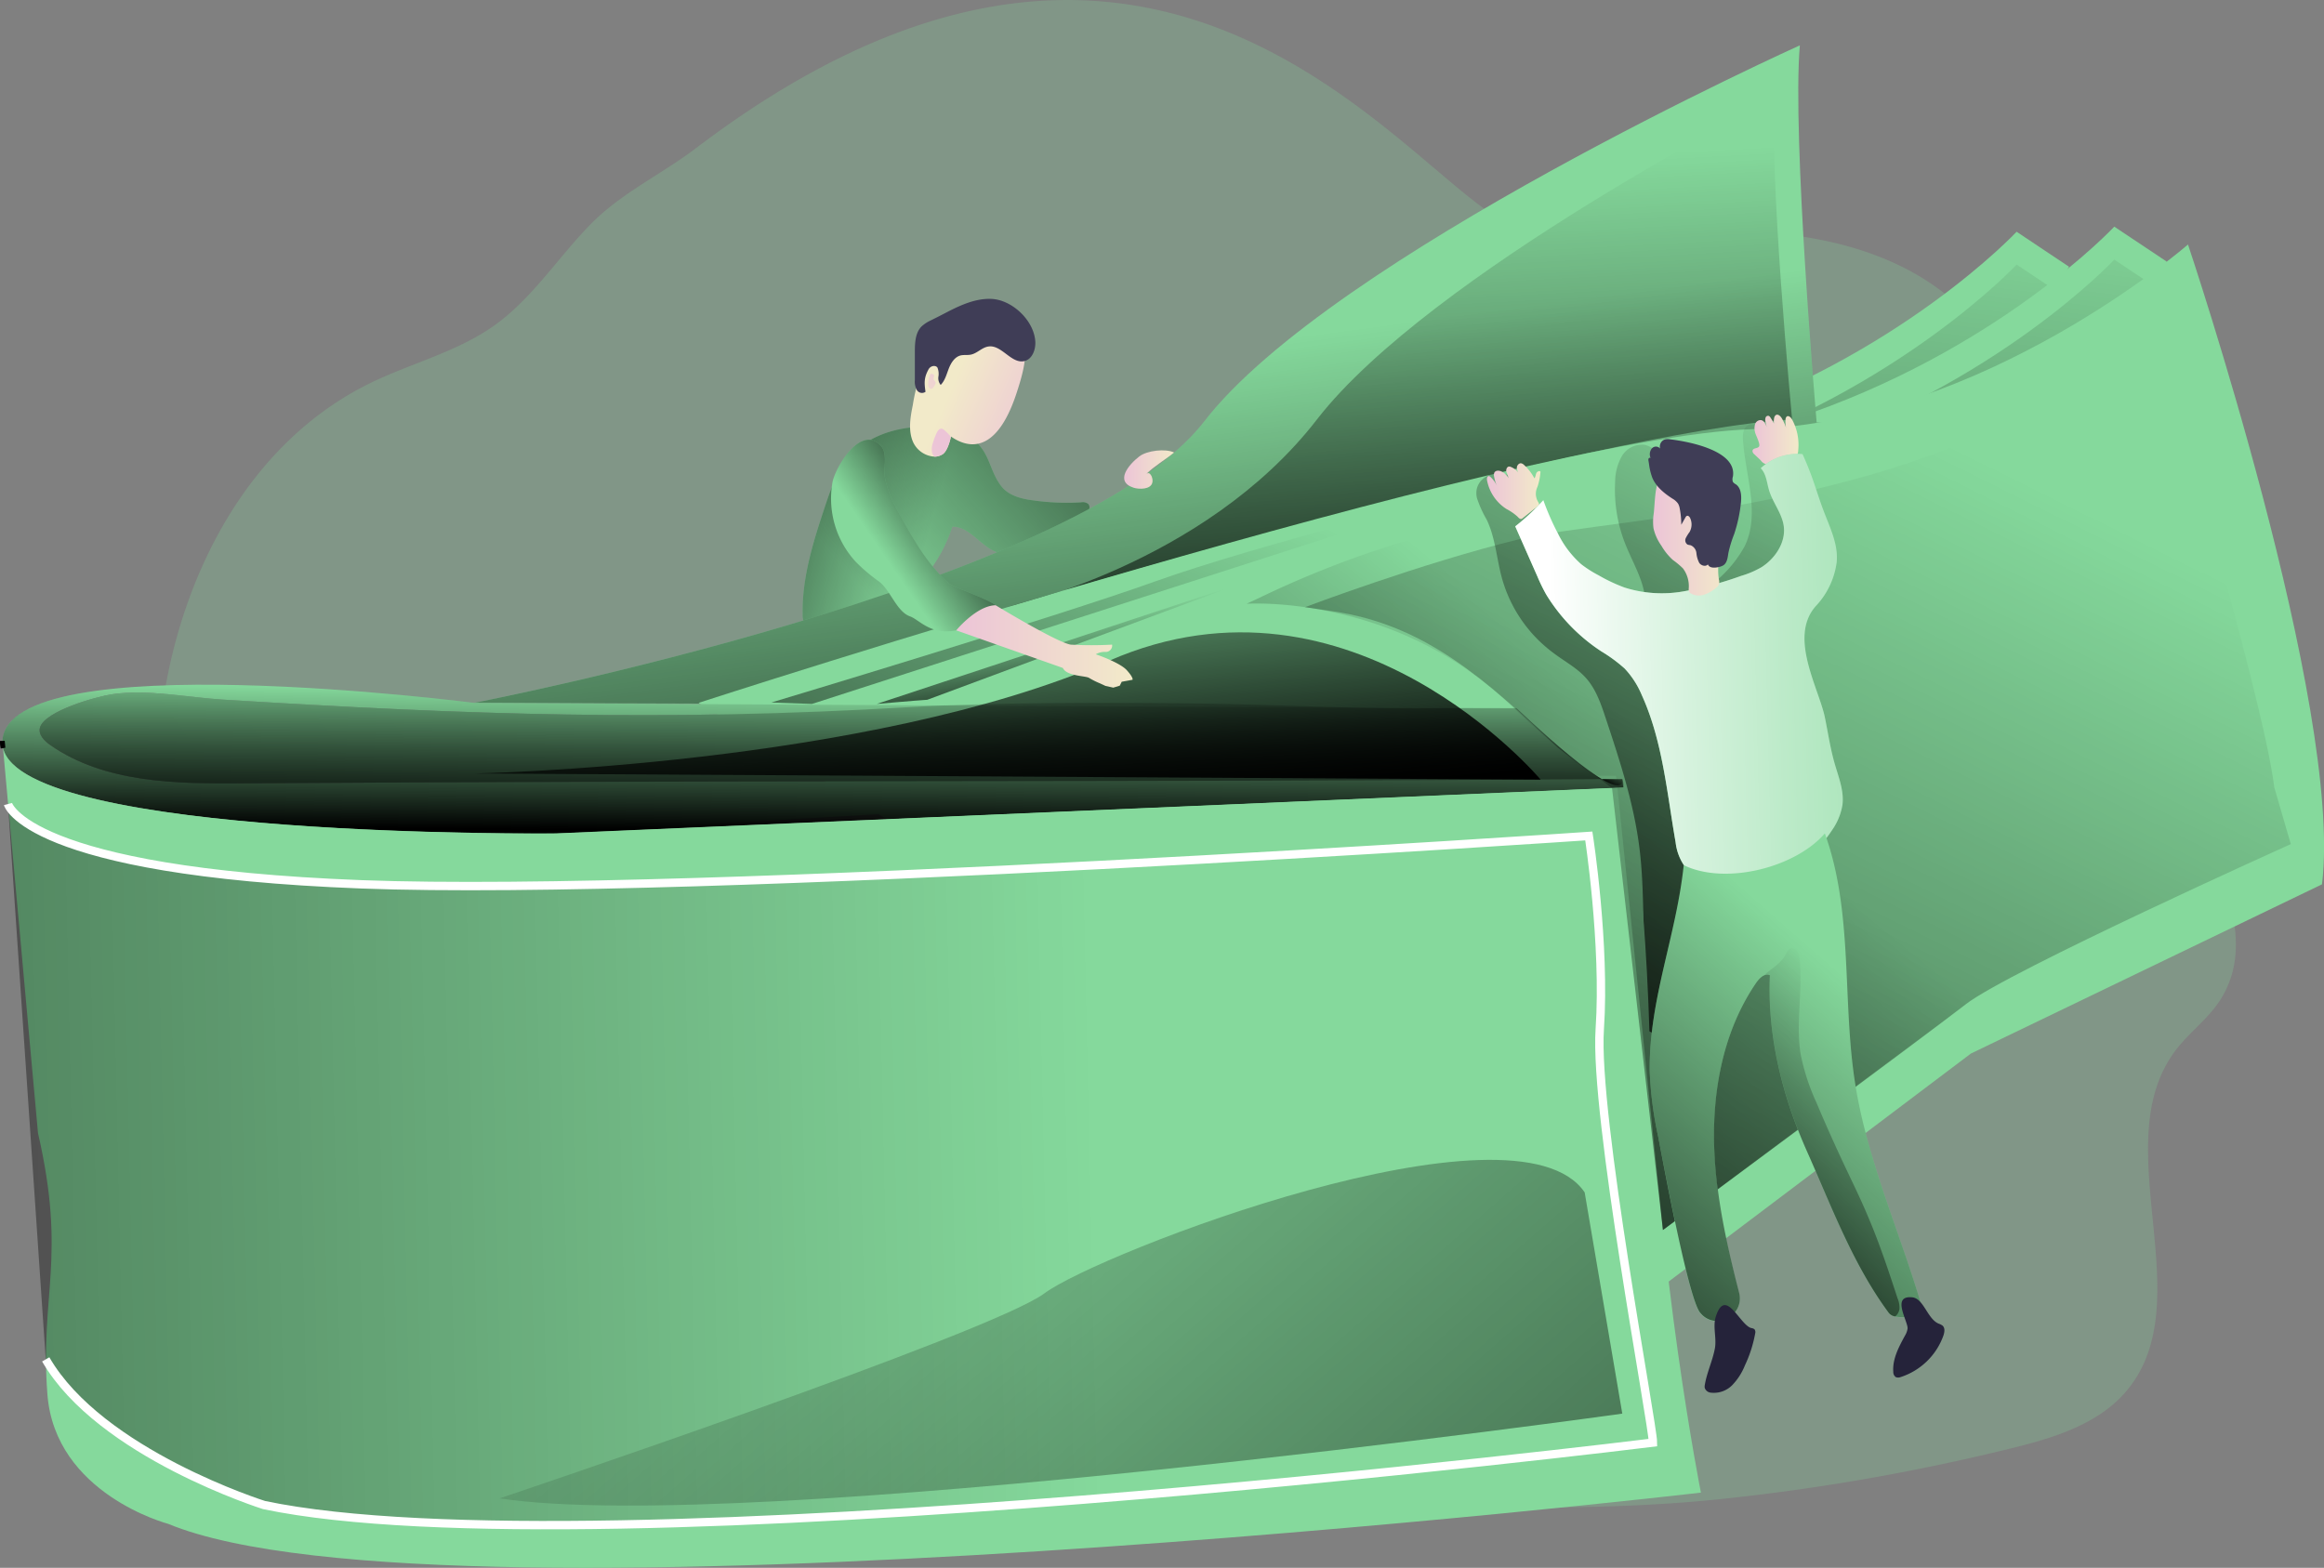 <svg id="Layer_1" data-name="Layer 1" xmlns="http://www.w3.org/2000/svg" xmlns:xlink="http://www.w3.org/1999/xlink" viewBox="0 0 555.97 375.12"><rect x="0" y="0" width="555.97" height="375.12" fill="#808080" stroke="none"/><defs><linearGradient id="linear-gradient" x1="459.11" y1="109.26" x2="423.07" y2="402.83" gradientUnits="userSpaceOnUse"><stop offset="0" stop-opacity="0"/><stop offset="0.97"/></linearGradient><linearGradient id="linear-gradient-2" x1="482.48" y1="108.04" x2="446.44" y2="401.61" xlink:href="#linear-gradient"/><linearGradient id="linear-gradient-3" x1="224.65" y1="195.93" x2="152.01" y2="175.66" xlink:href="#linear-gradient"/><linearGradient id="linear-gradient-4" x1="208.45" y1="206.06" x2="301.92" y2="123.84" xlink:href="#linear-gradient"/><linearGradient id="linear-gradient-5" x1="274.54" y1="151.95" x2="295.94" y2="313.57" xlink:href="#linear-gradient"/><linearGradient id="linear-gradient-6" x1="333.6" y1="106.21" x2="343.2" y2="289.27" xlink:href="#linear-gradient"/><linearGradient id="linear-gradient-7" x1="426.96" y1="158.42" x2="323.34" y2="362.27" xlink:href="#linear-gradient"/><linearGradient id="linear-gradient-8" x1="358.85" y1="183.82" x2="371.62" y2="183.82" gradientUnits="userSpaceOnUse"><stop offset="0" stop-color="#ecc4d7"/><stop offset="0.42" stop-color="#efd4d1"/><stop offset="1" stop-color="#f2eac9"/></linearGradient><linearGradient id="linear-gradient-9" x1="422.34" y1="171.55" x2="433.37" y2="171.55" xlink:href="#linear-gradient-8"/><linearGradient id="linear-gradient-10" x1="253.32" y1="168.16" x2="230.94" y2="158.45" xlink:href="#linear-gradient-8"/><linearGradient id="linear-gradient-11" x1="214.73" y1="199.49" x2="241.76" y2="180.91" xlink:href="#linear-gradient"/><linearGradient id="linear-gradient-12" x1="272" y1="178.66" x2="283.97" y2="178.66" xlink:href="#linear-gradient-8"/><linearGradient id="linear-gradient-13" x1="197.67" y1="231.09" x2="197.44" y2="266.18" xlink:href="#linear-gradient"/><linearGradient id="linear-gradient-14" x1="391.63" y1="253.79" x2="390.7" y2="253.74" xlink:href="#linear-gradient"/><linearGradient id="linear-gradient-15" x1="199.61" y1="218.03" x2="199.05" y2="305.33" xlink:href="#linear-gradient"/><linearGradient id="linear-gradient-16" x1="265.06" y1="340.8" x2="-453.48" y2="356.57" xlink:href="#linear-gradient"/><linearGradient id="linear-gradient-17" x1="237.14" y1="187.14" x2="245.58" y2="266.54" xlink:href="#linear-gradient"/><linearGradient id="linear-gradient-18" x1="399.43" y1="243.94" x2="269.43" y2="402.73" xlink:href="#linear-gradient"/><linearGradient id="linear-gradient-19" x1="467.21" y1="171.35" x2="271.24" y2="566.66" xlink:href="#linear-gradient"/><linearGradient id="linear-gradient-20" x1="389.33" y1="252.16" x2="387.93" y2="254.5" xlink:href="#linear-gradient"/><linearGradient id="linear-gradient-21" x1="287.8" y1="176.2" x2="192.65" y2="368.15" xlink:href="#linear-gradient"/><linearGradient id="linear-gradient-22" x1="254.78" y1="213.34" x2="258.73" y2="240.37" xlink:href="#linear-gradient"/><linearGradient id="linear-gradient-23" x1="505.58" y1="224.77" x2="374.19" y2="228.15" gradientUnits="userSpaceOnUse"><stop offset="0" stop-color="#fff" stop-opacity="0"/><stop offset="0.09" stop-color="#fff" stop-opacity="0.03"/><stop offset="0.22" stop-color="#fff" stop-opacity="0.11"/><stop offset="0.38" stop-color="#fff" stop-opacity="0.25"/><stop offset="0.56" stop-color="#fff" stop-opacity="0.43"/><stop offset="0.76" stop-color="#fff" stop-opacity="0.67"/><stop offset="0.97" stop-color="#fff" stop-opacity="0.96"/><stop offset="1" stop-color="#fff"/></linearGradient><linearGradient id="linear-gradient-24" x1="451.81" y1="306.58" x2="356.07" y2="415.83" xlink:href="#linear-gradient"/><linearGradient id="linear-gradient-25" x1="461.1" y1="319.64" x2="383.67" y2="399.04" xlink:href="#linear-gradient"/><linearGradient id="linear-gradient-26" x1="231.85" y1="220.99" x2="274.09" y2="220.99" xlink:href="#linear-gradient-8"/><linearGradient id="linear-gradient-27" x1="398.55" y1="192.98" x2="416.42" y2="192.98" xlink:href="#linear-gradient-8"/><linearGradient id="linear-gradient-28" x1="227.4" y1="172.62" x2="206.38" y2="188.15" xlink:href="#linear-gradient-8"/><linearGradient id="linear-gradient-29" x1="231.25" y1="152.64" x2="218.02" y2="164.89" xlink:href="#linear-gradient-8"/><linearGradient id="linear-gradient-30" x1="180.21" y1="305.72" x2="518.92" y2="692.58" xlink:href="#linear-gradient"/></defs><title>45. Wallet and Dollars</title><path d="M483.7,413c10.39-2.52,21.39-5.78,28.23-14,18.06-21.73-5.47-59.18,11.78-81.55,3.13-4.05,7.38-7.18,10.24-11.42,9.91-14.69-.46-34-9.42-49.29a311.52,311.52,0,0,1-29.48-67.63c-4.84-16.07-8.71-33.2-19.72-45.87-15.17-17.45-40.42-22.27-63.53-21.54-15.3.48-30.93,2.87-45.71-1.11C343,114.33,284,14.89,169.61,101.76c-8.12,6.17-17.56,10.58-24.78,17.77-8,8-14.17,18-23.39,24.6-8.82,6.32-19.68,9-29.44,13.69-34.8,16.82-51.57,58.45-51.46,97.09.06,20.53,3.83,41.9-3.64,61-2.48,6.33-6.17,12.36-6.83,19.12-1.29,13.29,9.17,24.49,18.87,33.65,20.37,19.24,41.6,38.73,67.76,48.78,25.47,9.78,53.5,9.78,80.79,9.66,42.33-.2,84.68-.73,127-.58,31.3.12,61.51,1.74,92.83-1.81A511.21,511.21,0,0,0,483.7,413Z" transform="translate(-3.09 -66.33)" fill="#85d99c" opacity="0.25" style="isolation:isolate"/><path d="M498.07,130.15l-12.55-8.37s-28,30-77.08,46.14C408.44,167.92,469,178.68,498.07,130.15Z" transform="translate(-3.09 -66.33)" fill="#85d99c"/><path d="M498.07,138l-12.55-8.36s-28,30-77.08,46.14C408.44,175.81,469,186.56,498.07,138Z" transform="translate(-3.09 -66.33)" fill="url(#linear-gradient)"/><path d="M521.44,128.93l-12.55-8.37s-28,30-77.08,46.14C431.81,166.7,492.32,177.46,521.44,128.93Z" transform="translate(-3.09 -66.33)" fill="#85d99c"/><path d="M521.44,136.81l-12.55-8.36s-28,30-77.08,46.14C431.81,174.59,492.32,185.34,521.44,136.81Z" transform="translate(-3.09 -66.33)" fill="url(#linear-gradient-2)"/><path d="M242.63,182.67c1.71,2.21,4.68,3,7.45,3.36a57.15,57.15,0,0,0,11.62.49,2.16,2.16,0,0,1,1.7.36c.68.68.17,1.83-.39,2.62a24.64,24.64,0,0,1-10.3,8.72c-4.22,1.74-9.31,1.71-13.12-.79-2.86-1.88-5.25-5.15-8.67-5.08a36.31,36.31,0,0,1-30.15,24.83c-2,.21-4.52,0-5.35-1.87a4.94,4.94,0,0,1-.31-1.92c-.18-8.89,2.57-17.56,5.39-26,1.26-3.77,2.57-7.61,5-10.77,5-6.63,13.92-8.77,21.88-8.07,3.45.3,6.09.9,8.76,3.12C240,174.91,239.78,179,242.63,182.67Z" transform="translate(-3.09 -66.33)" fill="#85d99c"/><path d="M242.63,182.67c1.71,2.21,4.68,3,7.45,3.36a57.15,57.15,0,0,0,11.62.49,2.16,2.16,0,0,1,1.7.36c.68.68.17,1.83-.39,2.62a24.64,24.64,0,0,1-10.3,8.72c-4.22,1.74-9.31,1.71-13.12-.79-2.86-1.88-5.25-5.15-8.67-5.08a36.31,36.31,0,0,1-30.15,24.83c-2,.21-4.52,0-5.35-1.87a4.94,4.94,0,0,1-.31-1.92c-.18-8.89,2.57-17.56,5.39-26,1.26-3.77,2.57-7.61,5-10.77,5-6.63,13.92-8.77,21.88-8.07,3.45.3,6.09.9,8.76,3.12C240,174.91,239.78,179,242.63,182.67Z" transform="translate(-3.09 -66.33)" fill="url(#linear-gradient-3)"/><path d="M242.63,182.67c1.71,2.21,4.68,3,7.45,3.36a57.15,57.15,0,0,0,11.62.49,2.16,2.16,0,0,1,1.7.36c.68.68.17,1.83-.39,2.62a24.64,24.64,0,0,1-10.3,8.72c-4.22,1.74-9.31,1.71-13.12-.79-2.86-1.88-5.25-5.15-8.67-5.08a36.31,36.31,0,0,1-30.15,24.83c-2,.21-4.52,0-5.35-1.87a4.94,4.94,0,0,1-.31-1.92c-.18-8.89,2.57-17.56,5.39-26,1.26-3.77,2.57-7.61,5-10.77,5-6.63,13.92-8.77,21.88-8.07,3.45.3,6.09.9,8.76,3.12C240,174.91,239.78,179,242.63,182.67Z" transform="translate(-3.09 -66.33)" fill="url(#linear-gradient-4)"/><path d="M437.67,167.18s-5.91-68.4-4-90c0,0-112.06,50.5-142.51,90S116.48,234.5,116.48,234.5l308.73,1Z" transform="translate(-3.09 -66.33)" fill="#85d99c"/><path d="M437.67,167.18s-5.91-68.4-4-90c0,0-112.06,50.5-142.51,90S116.48,234.5,116.48,234.5l308.73,1Z" transform="translate(-3.09 -66.33)" fill="url(#linear-gradient-5)"/><path d="M431.81,166.7s-5.78-61.9-4-76.92c0,0-82.64,42-109.67,76.92S244,211.61,244,211.61,384.77,169.29,431.81,166.7Z" transform="translate(-3.09 -66.33)" fill="url(#linear-gradient-6)"/><path d="M170.21,234.5s196.28-63.72,252-65.48,104.31-44.19,104.31-44.19,37.23,110.71,32.06,153.09l-84,40.49-76,57.35Z" transform="translate(-3.09 -66.33)" fill="#85d99c"/><path d="M356.43,185.53c-1.1-4.52,4-7.26,7.71-5.37,4,2,5.9,7.36,7.73,11.1a52.88,52.88,0,0,0,18.78,21c1.71,1.1,3.94,2.11,5.68,1.06,1.51-5.59-2.08-11.1-4.27-16.46a35.24,35.24,0,0,1-2.58-15.22,12.68,12.68,0,0,1,1.56-6.09,5.6,5.6,0,0,1,5.31-2.81c3.19.48,4.71,4.11,5.63,7.2l6.91,23.17c.37,1.24.92,2.66,2.16,3s2.67-.71,3.66-1.73a29.43,29.43,0,0,0,5.78-7.4c3.75-7.77.12-16.87-.43-25.48-.08-1.29.07-2.85,1.22-3.42,1.65-.81,3.23,1.18,4,2.84q4,8.72,7.62,17.56a29.66,29.66,0,0,1,2.4,7.9c.35,3.19-.31,6.38-.84,9.54a121,121,0,0,0-1.59,25.57c.3,6.84,1.18,13.76-.13,20.48-.91,4.67-2.85,9.07-4.78,13.42L411,303.71c-1.31,3-2.69,6-5.16,8.08s-6.37,2.83-8.9.83l-.71-27.39c-.13-5.3-.27-10.6-.92-15.86-1.31-10.66-4.7-21-8.07-31.15-1.13-3.4-2.3-6.9-4.67-9.59-2.16-2.46-5.12-4-7.76-6a33.39,33.39,0,0,1-12.42-18c-1.27-4.64-1.55-9.59-3.62-13.93A27.44,27.44,0,0,1,356.43,185.53Z" transform="translate(-3.09 -66.33)" fill="url(#linear-gradient-7)"/><path d="M371.62,179.19c-.26-.34-.84,0-1,.36s-.17.89-.46,1.22a11.64,11.64,0,0,0-2.49-3.21,1.47,1.47,0,0,0-.62-.37c-.57-.12-1.08.49-1.09,1.08a3.07,3.07,0,0,0,.65,1.6,4.13,4.13,0,0,0-2-1.79,1.15,1.15,0,0,0-.54-.12c-.53.07-.74.76-.61,1.28a11.57,11.57,0,0,1,.52,1.5,3.92,3.92,0,0,0-1.53-1.52c-.61-.35-1.55-.43-1.87.2a1.51,1.51,0,0,0-.06.92,9.79,9.79,0,0,0,.67,2.24,6.46,6.46,0,0,0-1.55-2.15.69.69,0,0,0-.35-.2c-.42,0-.54.56-.46,1a10.47,10.47,0,0,0,4.62,6.87,12.73,12.73,0,0,1,2.64,1.81c.28.3.62.69,1,.57a1.17,1.17,0,0,0,.3-.19l3.61-2.89a.65.65,0,0,0,.25-.27c.11-.25-.08-.53-.23-.77a3.75,3.75,0,0,1-.13-3.52A14.4,14.4,0,0,0,371.62,179.19Z" transform="translate(-3.09 -66.33)" fill="url(#linear-gradient-8)"/><path d="M422.92,169.61a3.38,3.38,0,0,1,.07-1.87,1.36,1.36,0,0,1,1.51-.87c.58.16.89.78,1.13,1.33l.8,1.87a9.74,9.74,0,0,1-1-2.93,1.6,1.6,0,0,1,.05-.92.62.62,0,0,1,.75-.38.83.83,0,0,1,.38.36,12.84,12.84,0,0,1,1.52,3,3.56,3.56,0,0,1-.61-2.88,1.08,1.08,0,0,1,.4-.68c.52-.32,1.12.25,1.43.77a11.67,11.67,0,0,1,1.16,2.72,6,6,0,0,1-.27-2.45,1,1,0,0,1,.29-.69c.44-.32,1,.21,1.26.68a12.65,12.65,0,0,1,1.49,7.36,3.11,3.11,0,0,1-.72,1.94,3.24,3.24,0,0,1-1.45.71,31.61,31.61,0,0,1-4.2.76,2.46,2.46,0,0,1-2.63-1L422.75,175a1.05,1.05,0,0,1-.41-.72c0-.89,1.33-.53,1.6-1.2S423,170.28,422.92,169.61Z" transform="translate(-3.09 -66.33)" fill="url(#linear-gradient-9)"/><path d="M246.28,160.39c-4.26,13-10.33,14.1-15.69,10.39,0,0,0,.11-.07.31h0c-.2.87-.84,3.24-1.94,3.94a3.63,3.63,0,0,1-1.92.56,6,6,0,0,1-5.2-3.64c-1.12-2.72-.59-5.81,0-8.7a40.93,40.93,0,0,1,2.18-8.32,20.89,20.89,0,0,1,10.08-10.63,11.25,11.25,0,0,1,5.21-1.29c3.25.14,8.24,3.18,9.2,6.5C248.9,152.33,247.15,157.72,246.28,160.39Z" transform="translate(-3.09 -66.33)" fill="url(#linear-gradient-10)"/><path d="M250.77,148.09c.1,1.92-.74,4.18-2.61,4.63-3.12.76-5.47-4-8.64-3.48-1.53.23-2.66,1.64-4.18,1.94-.81.17-1.67,0-2.47.2-1.41.37-2.28,1.79-2.81,3.15s-.9,2.86-1.93,3.9a2.52,2.52,0,0,1-.54-2,4,4,0,0,0-.22-2.11c-.34-.64-1.7-.62-2.23.54-1,1.87-.95,3.11-.64,5.21a1.44,1.44,0,0,1-2.08-.43,4.17,4.17,0,0,1-.47-2.34l0-6.67c0-2.19.07-4.63,1.6-6.19a8.63,8.63,0,0,1,2.15-1.42l2-1,2.43-1.26c3.1-1.57,6.42-3,9.89-2.92C245.05,137.9,250.48,142.93,250.77,148.09Z" transform="translate(-3.09 -66.33)" fill="#3f3d56"/><path d="M219.23,191.09c3,5.36,6.25,10.8,10.92,14.83,1.37,1.19,12.77,4.77,11.81,6.31-14,9.88-17.92,2.74-21.16,1.58s-4.68-6.3-7.44-8.35a41,41,0,0,1-5.51-4.67,22.32,22.32,0,0,1-5.6-19.08c.67-3.62,7-14.28,11.75-8.46,1.42,1.73.4,5.35.81,7.48C215.53,184.42,217.39,187.84,219.23,191.09Z" transform="translate(-3.09 -66.33)" fill="#85d99c"/><path d="M219.23,191.09c3,5.36,6.25,10.8,10.92,14.83,1.37,1.19,12.77,4.77,11.81,6.31-14,9.88-17.92,2.74-21.16,1.58s-4.68-6.3-7.44-8.35a41,41,0,0,1-5.51-4.67,22.32,22.32,0,0,1-5.6-19.08c.67-3.62,7-14.28,11.75-8.46,1.42,1.73.4,5.35.81,7.48C215.53,184.42,217.39,187.84,219.23,191.09Z" transform="translate(-3.09 -66.33)" fill="url(#linear-gradient-11)"/><path d="M277.24,179.81c1.92-1.93,4.63-3.48,6.73-5.21-2.05-1-6.5-.48-8.32.93-2.49,1.92-6,6-1.35,7.5,1.25.4,4.15.47,4.48-1.3C279,180.74,278.21,178.83,277.24,179.81Z" transform="translate(-3.09 -66.33)" fill="url(#linear-gradient-12)"/><path d="M136.1,265.73S8.85,267.06,3.81,245.29l-.15-1.65c1.16-23.5,112.82-9.14,112.82-9.14l112.64.61c-3,.12-5.74.25-8.32.4-59,3.49-105.36,1.87-164.32-1.78-8.43-.52-18.16-2.54-26.54-1.29-4,.6-16.15,4.06-17.27,7.95-.49,1.68,1,3.23,2.48,4.24,12.94,9,29.86,9.25,45.64,9.14,110.17-.76,215.45-.29,325.49-1C382.69,250.64,136.1,265.73,136.1,265.73Z" transform="translate(-3.09 -66.33)" fill="#85d99c"/><path d="M386.28,252.75c-110,.73-215.32.26-325.49,1-15.78.11-32.7-.12-45.64-9.14-1.44-1-3-2.56-2.48-4.24C13.79,236.5,26,233,29.94,232.44c8.38-1.25,18.11.77,26.54,1.29,59,3.65,105.35,5.27,164.32,1.78,2.58-.15,5.37-.28,8.32-.4l98.25.54,20.22.11h.11l18.26.1C376.53,245.85,382.69,250.64,386.28,252.75Z" transform="translate(-3.09 -66.33)" fill="#85d99c"/><path d="M391.44,254.78l-255.34,11S8.85,267.06,3.81,245.29l-.15-1.65c1.16-23.5,112.82-9.14,112.82-9.14L366,235.86c10.57,10,16.73,14.78,20.32,16.89l4.89,0v0a.56.56,0,0,1,0,.07V253Z" transform="translate(-3.09 -66.33)" fill="url(#linear-gradient-13)"/><path d="M391.82,254.76l-.38,0L391.2,253v-.13a.56.56,0,0,0,0-.07Z" transform="translate(-3.09 -66.33)" fill="url(#linear-gradient-14)"/><path d="M3.81,245.29a5.64,5.64,0,0,1-.15-1.65Z" transform="translate(-3.09 -66.33)" fill="none" stroke="#000" stroke-miterlimit="10" stroke-width="1.12"/><path d="M410,423.46s-300.29,34.92-366.69,7.47c0,0-27.05-7.08-28.88-31s4.66-32.42-2.25-62.49L3.81,245.29c5,21.77,132.29,20.44,132.29,20.44l255.72-11s4.5,13.77,5.92,59.89C399.47,370.62,410,423.46,410,423.46Z" transform="translate(-3.09 -66.33)" fill="#85d99c"/><path d="M386.28,252.75c-110,.73-215.32.26-325.49,1-15.78.11-32.7-.12-45.64-9.14-1.44-1-3-2.56-2.48-4.24C13.79,236.5,26,233,29.94,232.44c8.38-1.25,18.11.77,26.54,1.29,59,3.65,105.35,5.27,164.32,1.78,2.58-.15,5.37-.28,8.32-.4,19.84-.77,46.84-.7,64.2-.4,11.39.2,22.71.68,34.05.94,6.72.15,13.46.23,20.22.11h.11c3.7-.06,11,0,18.16,0l.1.09C376.53,245.85,382.69,250.64,386.28,252.75Z" transform="translate(-3.09 -66.33)" fill="url(#linear-gradient-15)"/><path d="M5,258.71s4.3,16.16,84.58,19.21,295.16-9.44,296.22-12.2,11.65,0,11.65,0-10.27,26.4-11.65,46.84,12.73,94.66,12.73,98.91c0,0-253.4,31.5-332.26,14.95,0,0-39.23-12.32-52.24-34.86" transform="translate(-3.09 -66.33)" fill="url(#linear-gradient-16)"/><path d="M5,258.71s4.3,16.16,84.58,19.21,293.6-11.57,293.6-11.57,4,25.79,2.62,46.23,12.73,94.66,12.73,98.91c0,0-253.4,31.5-332.26,14.95,0,0-39.23-12.32-52.24-34.86" transform="translate(-3.09 -66.33)" fill="none" stroke="#fff" stroke-miterlimit="10" stroke-width="2"/><path d="M116.48,251.4s94-1.69,152-27,103.18,28.47,103.18,28.47Z" transform="translate(-3.09 -66.33)" fill="url(#linear-gradient-17)"/><path d="M473.41,306.58l-72.5,54.05L389.94,254l-.24-1.82V252a.56.56,0,0,0,0-.07v0l-4.89,0c-3.59-2.11-9.75-6.9-20.32-16.89l-.1-.09-.28-.26c-27.8-26.32-62.79-23.9-62.79-23.9l5.18-2.44a236.07,236.07,0,0,1,79.81-21.59h0Z" transform="translate(-3.09 -66.33)" fill="url(#linear-gradient-18)"/><path d="M315.27,211.61s27.67-10.48,51.15-16.24,107.93-7,151.1-52.35c0,0,26.84,88.68,29.66,111.76l3.94,13.51s-67.57,30.41-77.71,38.29-72.5,54.05-72.5,54.05L388.74,254.9l-12.89-9.61c-17.57-16.48-31.74-29.48-54.06-32.73Z" transform="translate(-3.09 -66.33)" fill="url(#linear-gradient-19)"/><path d="M386.28,252.75l4.89,0s0,0,0,.11V253C391.26,253.67,391,255.56,386.28,252.75Z" transform="translate(-3.09 -66.33)" fill="url(#linear-gradient-20)"/><path d="M187.63,234.41s67.89-20.37,91.9-29,75.81-21.59,75.81-21.59L255.11,216.11l-57.78,18.65Z" transform="translate(-3.09 -66.33)" fill="url(#linear-gradient-21)"/><path d="M212.83,234.76s9.15-.82,12.1-1l73.91-27.45Z" transform="translate(-3.09 -66.33)" fill="url(#linear-gradient-22)"/><path d="M437.48,211.35a18.9,18.9,0,0,0,5-10.5c.41-4.21-1.58-8.23-3.09-12.19-1-2.59-1.78-5.25-2.72-7.86-.71-2-1.49-3.91-2.36-5.82a12.92,12.92,0,0,0-10,3.38c1.34,1.36,1.45,3.46,2,5.29.89,2.95,3.06,5.46,3.5,8.51.56,3.88-2,7.76-5.28,9.86a22.08,22.08,0,0,1-4.94,2.11,83.58,83.58,0,0,1-13.77,3.7,29.59,29.59,0,0,1-14.12-.93,40.13,40.13,0,0,1-6.22-2.94,27,27,0,0,1-4.13-2.64,23.57,23.57,0,0,1-5.61-7.45A60.86,60.86,0,0,1,372.3,186a54.6,54.6,0,0,1-6.72,6.27l5.31,12a41.43,41.43,0,0,0,2.12,4.34,43.13,43.13,0,0,0,13.2,13.59,36.11,36.11,0,0,1,5.55,4.09,21.17,21.17,0,0,1,4.09,6.34c5,11,6,23.3,8.09,35.19a12.45,12.45,0,0,0,1.95,5.47c1.29,1.68,3.3,2.61,5.23,3.47a20.86,20.86,0,0,0,5.31,1.82,15.5,15.5,0,0,0,5.71-.34,31.08,31.08,0,0,0,19.27-13.34,14.57,14.57,0,0,0,2.45-6c.42-3.33-.92-6.6-1.85-9.83-1.05-3.63-1.59-7.37-2.35-11.07C438.22,231,430.9,218.74,437.48,211.35Z" transform="translate(-3.09 -66.33)" fill="#85d99c"/><path d="M437.48,211.35a18.9,18.9,0,0,0,5-10.5c.41-4.21-1.58-8.23-3.09-12.19-1-2.59-1.78-5.25-2.72-7.86-.71-2-1.49-3.91-2.36-5.82a12.92,12.92,0,0,0-10,3.38c1.34,1.36,1.45,3.46,2,5.29.89,2.95,3.06,5.46,3.5,8.51.56,3.88-2,7.76-5.28,9.86a22.08,22.08,0,0,1-4.94,2.11,83.58,83.58,0,0,1-13.77,3.7,29.59,29.59,0,0,1-14.12-.93,40.13,40.13,0,0,1-6.22-2.94,27,27,0,0,1-4.13-2.64,23.57,23.57,0,0,1-5.61-7.45A60.86,60.86,0,0,1,372.3,186a54.6,54.6,0,0,1-6.72,6.27l5.31,12a41.43,41.43,0,0,0,2.12,4.34,43.13,43.13,0,0,0,13.2,13.59,36.11,36.11,0,0,1,5.55,4.09,21.17,21.17,0,0,1,4.09,6.34c5,11,6,23.3,8.09,35.19a12.45,12.45,0,0,0,1.95,5.47c1.29,1.68,3.3,2.61,5.23,3.47a20.86,20.86,0,0,0,5.31,1.82,15.5,15.5,0,0,0,5.71-.34,31.08,31.08,0,0,0,19.27-13.34,14.57,14.57,0,0,0,2.45-6c.42-3.33-.92-6.6-1.85-9.83-1.05-3.63-1.59-7.37-2.35-11.07C438.22,231,430.9,218.74,437.48,211.35Z" transform="translate(-3.09 -66.33)" fill="url(#linear-gradient-23)"/><path d="M399.8,338.39a89.39,89.39,0,0,1-2.06-16c-.11-17.16,6.34-32,8.15-49.06,9.85,4.81,26.58.69,33.76-7.59,6.84,18.95,4.11,39.9,7.24,59.79,2.85,18.15,10.52,35.13,15.75,52.73a2.19,2.19,0,0,1-.42,2.12c-1.29,1.4-6.19,1.56-7.21.19-8.64-11.65-13.72-25.46-19.62-38.71s-9.54-27.71-8.89-42.2c-1.22-.55-2.47.66-3.23,1.75-7.91,11.48-10.6,25.91-10.07,39.84.44,11.65,3,23.09,5.9,34.4,1.42,5.49-5.61,9.25-9.24,4.89l-.08-.09C407.15,377.17,401.88,349.38,399.8,338.39Z" transform="translate(-3.09 -66.33)" fill="#85d99c"/><path d="M462.22,380.36c-1,1-3.87,1.39-5.74.95a2.5,2.5,0,0,1-1.47-.76c-8.64-11.65-13.72-25.46-19.62-38.71s-9.54-27.71-8.89-42.2a1.59,1.59,0,0,0-1.35,0h0a5,5,0,0,0-1.86,1.72c-7.91,11.48-10.6,25.91-10.07,39.84.44,11.65,3,23.09,5.9,34.4,1.42,5.49-5.61,9.25-9.24,4.89l-.08-.09c-2.63-3.26-7.9-31.05-10-42a89.39,89.39,0,0,1-2.06-16c-.11-17.16,6.34-32,8.15-49.06,9.85,4.81,26.58.69,33.76-7.59,6.84,18.95,4.11,39.9,7.24,59.79,2.85,18.15,10.52,35.13,15.75,52.73A2.19,2.19,0,0,1,462.22,380.36Z" transform="translate(-3.09 -66.33)" fill="url(#linear-gradient-24)"/><path d="M410.92,397.76a1.89,1.89,0,0,0,0,.67,1.71,1.71,0,0,0,1.51,1.12,6.17,6.17,0,0,0,5.09-1.83,14.64,14.64,0,0,0,3-4.69,30.38,30.38,0,0,0,2.46-7.65,1.15,1.15,0,0,0-.17-1,1.5,1.5,0,0,0-.75-.29c-2.76-.69-6.18-10-8.5-2.73-.77,2.45.25,5.11-.23,7.66C412.76,392,411.41,394.75,410.92,397.76Z" transform="translate(-3.09 -66.33)" fill="#25233a"/><path d="M459.44,384.23a4.56,4.56,0,0,1-.64,1.7c-1.46,2.69-3,5.56-2.78,8.61a1.49,1.49,0,0,0,.59,1.28,1.56,1.56,0,0,0,1.16,0,16.14,16.14,0,0,0,10.23-9.9c.28-.81.45-1.83-.19-2.41a3.34,3.34,0,0,0-.94-.48c-2.68-1.11-3.56-6-6.29-6.29C455.41,376.19,459.59,382.51,459.44,384.23Z" transform="translate(-3.09 -66.33)" fill="#25233a"/><path d="M457.49,379.58a2.93,2.93,0,0,1-1,1.73,2.5,2.5,0,0,1-1.47-.76c-8.64-11.65-13.72-25.46-19.62-38.71s-9.54-27.71-8.89-42.2a1.59,1.59,0,0,0-1.35,0c1.72-1.63,4-2.67,5.28-5.22a2.37,2.37,0,0,1,.68-1,1.45,1.45,0,0,1,1.9.47,3.92,3.92,0,0,1,.62,2.05c.74,7.56-1,15.27.24,22.76a52.88,52.88,0,0,0,3.78,11.5q3.12,7.39,6.54,14.67c2.05,4.34,4.17,8.65,6,13.07,2.64,6.24,4.76,12.68,6.87,19.11A5.43,5.43,0,0,1,457.49,379.58Z" transform="translate(-3.09 -66.33)" fill="url(#linear-gradient-25)"/><path d="M257.36,226.15l-25.51-9s4.87-5.94,9.43-6c0,0,15,9.09,18,9.42a90.08,90.08,0,0,0,9.86,0,1.54,1.54,0,0,1-1.55,1.75,4.07,4.07,0,0,0-2.35.56s5.73,1.93,7.42,3.81,1.36,2.29,1.36,2.29l-2.58.47-.47.94-1.55.47-1.88-.42-1.31-.61a18.3,18.3,0,0,1-2.55-1.27C263,228,258.25,228.17,257.36,226.15Z" transform="translate(-3.09 -66.33)" fill="url(#linear-gradient-26)"/><path d="M398.72,189.13a12.62,12.62,0,0,0-.06,3.63,11.82,11.82,0,0,0,1.89,4.15,14.31,14.31,0,0,0,2.74,3.4,19.88,19.88,0,0,1,2.4,2,7.08,7.08,0,0,1,1.39,4.89,1.51,1.51,0,0,0,.12.76,1.12,1.12,0,0,0,.39.36,4,4,0,0,0,3.21.29,8.68,8.68,0,0,0,2.85-1.65,2,2,0,0,0,.65-.75,2.2,2.2,0,0,0,0-1.22c-.5-3.22.19-6.48.91-9.66s1.48-6.41,1.1-9.64-2.11-6.51-5.1-7.79a11.38,11.38,0,0,0-4.64-.71,10,10,0,0,0-3,.38C398.74,179.11,399.17,185.05,398.72,189.13Z" transform="translate(-3.09 -66.33)" fill="url(#linear-gradient-27)"/><path d="M402.73,171.46a3.21,3.21,0,0,0-1.31,0,1.8,1.8,0,0,0-1.18,2.19,1.31,1.31,0,0,0-2,0A2.24,2.24,0,0,0,398,176c-.06-.19-.37-.17-.49,0a.85.85,0,0,0-.05.59l.14.89a14.08,14.08,0,0,0,.77,3.15c.91,2.18,2.85,3.73,4.81,5a4.18,4.18,0,0,1,1.36,1.21,3.54,3.54,0,0,1,.4,1.2,20.66,20.66,0,0,1,.36,3.85l1-1.76a.84.84,0,0,1,.31-.36c.33-.15.67.2.82.53a3.66,3.66,0,0,1-.15,3.33,9.2,9.2,0,0,0-.92,1.49,1.22,1.22,0,0,0,.46,1.52,5.27,5.27,0,0,0,.69.14,2.25,2.25,0,0,1,1.41,1.86,6.44,6.44,0,0,0,.67,2.35c.45.69,1.56,1,2.08.38.34.91,1.64.86,2.59.63a3.49,3.49,0,0,0,1.14-.43c.89-.62,1-1.86,1.17-2.93a28.56,28.56,0,0,1,1.37-4.48,34.79,34.79,0,0,0,1.64-7.61c.15-1.57.07-3.43-1.22-4.34a2.11,2.11,0,0,1-.71-.58,1.94,1.94,0,0,1,0-1.26C418.72,174.05,406.68,171.93,402.73,171.46Z" transform="translate(-3.09 -66.33)" fill="#3f3d56"/><path d="M230.52,171.09h0c-.2.87-.84,3.24-1.94,3.94a3.63,3.63,0,0,1-1.92.56,2.2,2.2,0,0,1-.61-1,4.74,4.74,0,0,1,.26-2.41,15.07,15.07,0,0,1,.9-2.34,2.19,2.19,0,0,1,.5-.7.84.84,0,0,1,.8-.21,1.45,1.45,0,0,1,.44.27,13.3,13.3,0,0,1,1.32,1.28A1.05,1.05,0,0,1,230.52,171.09Z" transform="translate(-3.09 -66.33)" fill="url(#linear-gradient-28)"/><path d="M226.46,156.65a1.32,1.32,0,0,0,.12-.43c0-.27-.35-.41-.63-.44a.28.28,0,0,0-.18,0c-.08,0-.12.12-.16.2a5.94,5.94,0,0,0-.46,2.09,1.65,1.65,0,0,0,.13.91.65.65,0,0,0,.78.35,1,1,0,0,0,.38-.4,4.18,4.18,0,0,0,.43-.77c.14-.41.11-.21-.05-.5S226.29,157.15,226.46,156.65Z" transform="translate(-3.09 -66.33)" fill="url(#linear-gradient-29)"/><path d="M382.19,351.63l9,52.93s-208.9,29.29-268.59,20.28c0,0,117.73-39.59,130.38-49.08S365.82,327.5,382.19,351.63Z" transform="translate(-3.09 -66.33)" fill="url(#linear-gradient-30)"/></svg>